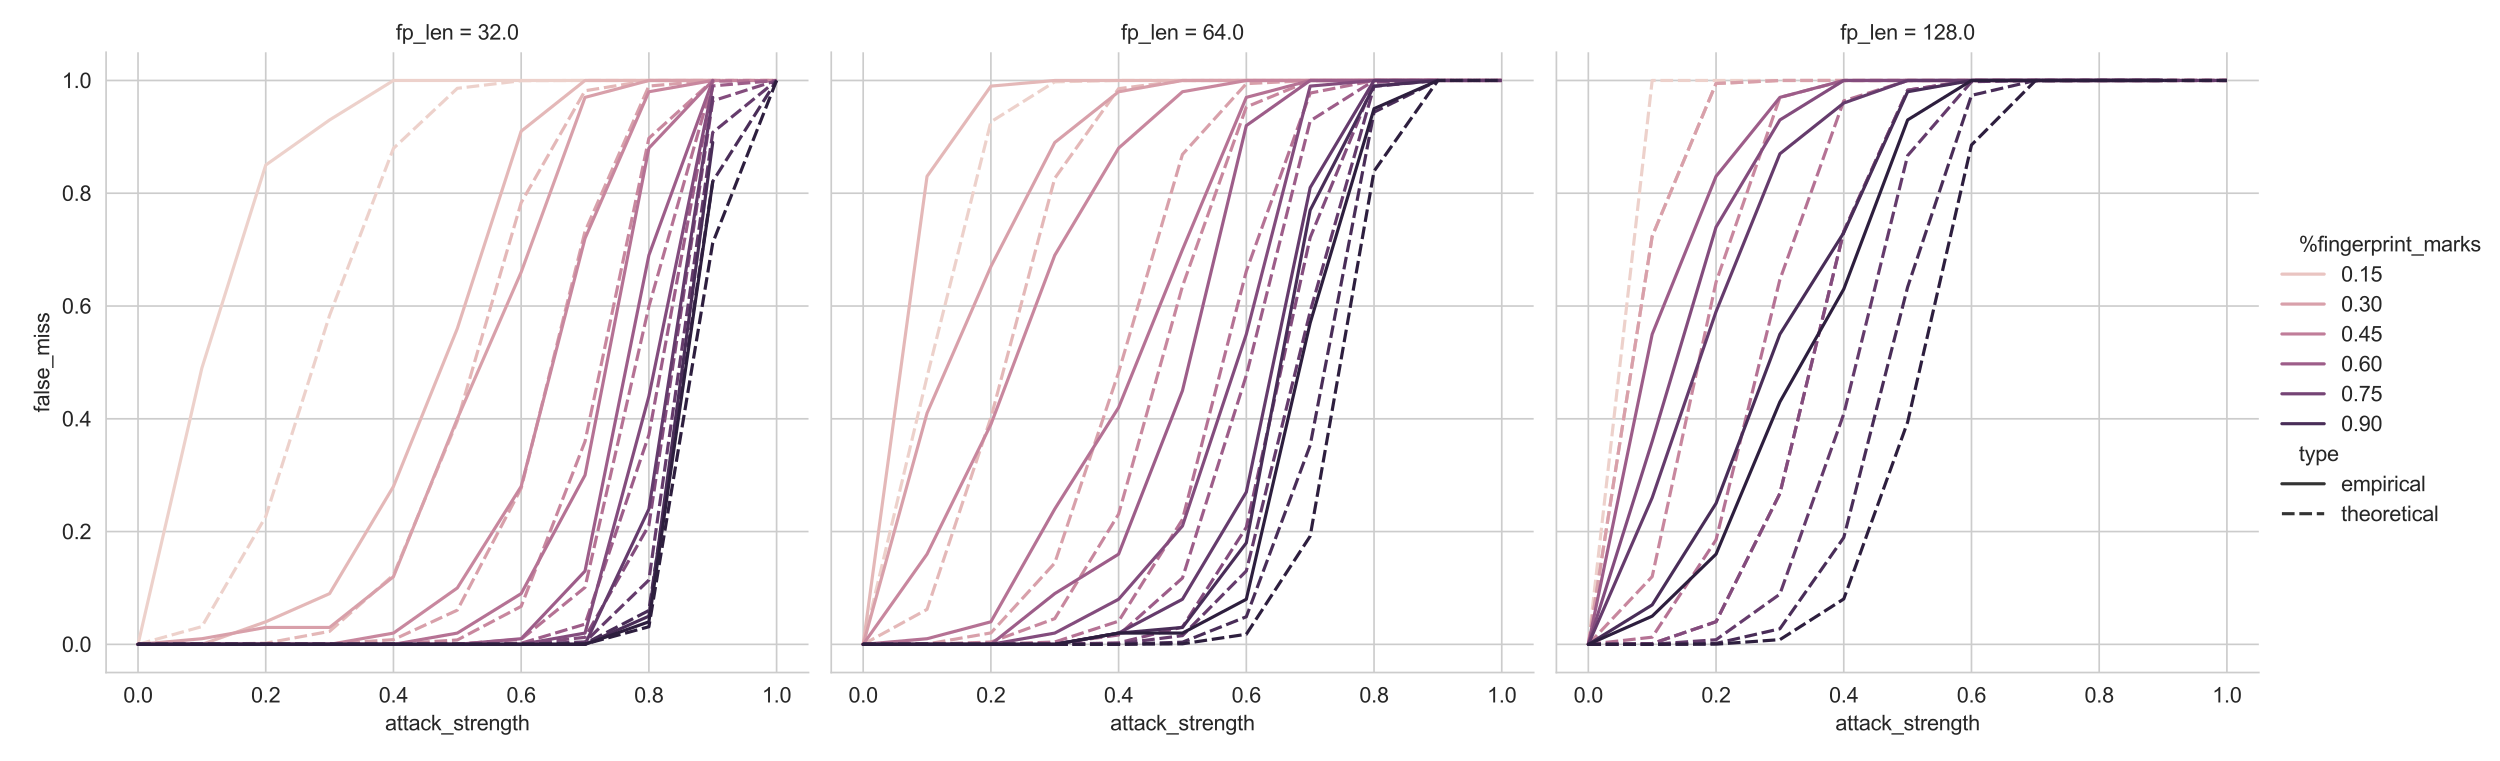<?xml version="1.0" encoding="utf-8" standalone="no"?>
<!DOCTYPE svg PUBLIC "-//W3C//DTD SVG 1.1//EN"
  "http://www.w3.org/Graphics/SVG/1.1/DTD/svg11.dtd">
<svg xmlns:xlink="http://www.w3.org/1999/xlink" width="1182.22pt" height="360pt" viewBox="0 0 1182.22 360" xmlns="http://www.w3.org/2000/svg" version="1.1">
 <defs>
  <style type="text/css">*{stroke-linejoin: round; stroke-linecap: butt}</style>
 </defs>
 <g id="figure_1">
  <g id="patch_1">
   <path d="M 0 360 
L 1182.22 360 
L 1182.22 0 
L 0 0 
z
" style="fill: #ffffff"/>
  </g>
  <g id="axes_1">
   <g id="patch_2">
    <path d="M 50.168 318.04 
L 382.342 318.04 
L 382.342 24.72 
L 50.168 24.72 
z
" style="fill: #ffffff"/>
   </g>
   <g id="matplotlib.axis_1">
    <g id="xtick_1">
     <g id="line2d_1">
      <path d="M 65.267 318.04 
L 65.267 24.72 
" clip-path="url(#p1adcb0d767)" style="fill: none; stroke: #cccccc; stroke-width: 0.8; stroke-linecap: round"/>
     </g>
     <g id="text_1">
      <!-- 0.0 -->
      <g style="fill: #262626" transform="translate(58.317 332.198) scale(0.1 -0.1)">
       <defs>
        <path id="ArialMT-30" d="M 266 2259 
Q 266 3072 433 3567 
Q 600 4063 929 4331 
Q 1259 4600 1759 4600 
Q 2128 4600 2406 4451 
Q 2684 4303 2865 4023 
Q 3047 3744 3150 3342 
Q 3253 2941 3253 2259 
Q 3253 1453 3087 958 
Q 2922 463 2592 192 
Q 2263 -78 1759 -78 
Q 1097 -78 719 397 
Q 266 969 266 2259 
z
M 844 2259 
Q 844 1131 1108 757 
Q 1372 384 1759 384 
Q 2147 384 2411 759 
Q 2675 1134 2675 2259 
Q 2675 3391 2411 3762 
Q 2147 4134 1753 4134 
Q 1366 4134 1134 3806 
Q 844 3388 844 2259 
z
" transform="scale(0.016)"/>
        <path id="ArialMT-2e" d="M 581 0 
L 581 641 
L 1222 641 
L 1222 0 
L 581 0 
z
" transform="scale(0.016)"/>
       </defs>
       <use xlink:href="#ArialMT-30"/>
       <use xlink:href="#ArialMT-2e" x="55.615"/>
       <use xlink:href="#ArialMT-30" x="83.398"/>
      </g>
     </g>
    </g>
    <g id="xtick_2">
     <g id="line2d_2">
      <path d="M 125.662 318.04 
L 125.662 24.72 
" clip-path="url(#p1adcb0d767)" style="fill: none; stroke: #cccccc; stroke-width: 0.8; stroke-linecap: round"/>
     </g>
     <g id="text_2">
      <!-- 0.2 -->
      <g style="fill: #262626" transform="translate(118.712 332.198) scale(0.1 -0.1)">
       <defs>
        <path id="ArialMT-32" d="M 3222 541 
L 3222 0 
L 194 0 
Q 188 203 259 391 
Q 375 700 629 1000 
Q 884 1300 1366 1694 
Q 2113 2306 2375 2664 
Q 2638 3022 2638 3341 
Q 2638 3675 2398 3904 
Q 2159 4134 1775 4134 
Q 1369 4134 1125 3890 
Q 881 3647 878 3216 
L 300 3275 
Q 359 3922 746 4261 
Q 1134 4600 1788 4600 
Q 2447 4600 2831 4234 
Q 3216 3869 3216 3328 
Q 3216 3053 3103 2787 
Q 2991 2522 2730 2228 
Q 2469 1934 1863 1422 
Q 1356 997 1212 845 
Q 1069 694 975 541 
L 3222 541 
z
" transform="scale(0.016)"/>
       </defs>
       <use xlink:href="#ArialMT-30"/>
       <use xlink:href="#ArialMT-2e" x="55.615"/>
       <use xlink:href="#ArialMT-32" x="83.398"/>
      </g>
     </g>
    </g>
    <g id="xtick_3">
     <g id="line2d_3">
      <path d="M 186.057 318.04 
L 186.057 24.72 
" clip-path="url(#p1adcb0d767)" style="fill: none; stroke: #cccccc; stroke-width: 0.8; stroke-linecap: round"/>
     </g>
     <g id="text_3">
      <!-- 0.4 -->
      <g style="fill: #262626" transform="translate(179.107 332.198) scale(0.1 -0.1)">
       <defs>
        <path id="ArialMT-34" d="M 2069 0 
L 2069 1097 
L 81 1097 
L 81 1613 
L 2172 4581 
L 2631 4581 
L 2631 1613 
L 3250 1613 
L 3250 1097 
L 2631 1097 
L 2631 0 
L 2069 0 
z
M 2069 1613 
L 2069 3678 
L 634 1613 
L 2069 1613 
z
" transform="scale(0.016)"/>
       </defs>
       <use xlink:href="#ArialMT-30"/>
       <use xlink:href="#ArialMT-2e" x="55.615"/>
       <use xlink:href="#ArialMT-34" x="83.398"/>
      </g>
     </g>
    </g>
    <g id="xtick_4">
     <g id="line2d_4">
      <path d="M 246.453 318.04 
L 246.453 24.72 
" clip-path="url(#p1adcb0d767)" style="fill: none; stroke: #cccccc; stroke-width: 0.8; stroke-linecap: round"/>
     </g>
     <g id="text_4">
      <!-- 0.6 -->
      <g style="fill: #262626" transform="translate(239.503 332.198) scale(0.1 -0.1)">
       <defs>
        <path id="ArialMT-36" d="M 3184 3459 
L 2625 3416 
Q 2550 3747 2413 3897 
Q 2184 4138 1850 4138 
Q 1581 4138 1378 3988 
Q 1113 3794 959 3422 
Q 806 3050 800 2363 
Q 1003 2672 1297 2822 
Q 1591 2972 1913 2972 
Q 2475 2972 2870 2558 
Q 3266 2144 3266 1488 
Q 3266 1056 3080 686 
Q 2894 316 2569 119 
Q 2244 -78 1831 -78 
Q 1128 -78 684 439 
Q 241 956 241 2144 
Q 241 3472 731 4075 
Q 1159 4600 1884 4600 
Q 2425 4600 2770 4297 
Q 3116 3994 3184 3459 
z
M 888 1484 
Q 888 1194 1011 928 
Q 1134 663 1356 523 
Q 1578 384 1822 384 
Q 2178 384 2434 671 
Q 2691 959 2691 1453 
Q 2691 1928 2437 2201 
Q 2184 2475 1800 2475 
Q 1419 2475 1153 2201 
Q 888 1928 888 1484 
z
" transform="scale(0.016)"/>
       </defs>
       <use xlink:href="#ArialMT-30"/>
       <use xlink:href="#ArialMT-2e" x="55.615"/>
       <use xlink:href="#ArialMT-36" x="83.398"/>
      </g>
     </g>
    </g>
    <g id="xtick_5">
     <g id="line2d_5">
      <path d="M 306.848 318.04 
L 306.848 24.72 
" clip-path="url(#p1adcb0d767)" style="fill: none; stroke: #cccccc; stroke-width: 0.8; stroke-linecap: round"/>
     </g>
     <g id="text_5">
      <!-- 0.8 -->
      <g style="fill: #262626" transform="translate(299.898 332.198) scale(0.1 -0.1)">
       <defs>
        <path id="ArialMT-38" d="M 1131 2484 
Q 781 2613 612 2850 
Q 444 3088 444 3419 
Q 444 3919 803 4259 
Q 1163 4600 1759 4600 
Q 2359 4600 2725 4251 
Q 3091 3903 3091 3403 
Q 3091 3084 2923 2848 
Q 2756 2613 2416 2484 
Q 2838 2347 3058 2040 
Q 3278 1734 3278 1309 
Q 3278 722 2862 322 
Q 2447 -78 1769 -78 
Q 1091 -78 675 323 
Q 259 725 259 1325 
Q 259 1772 486 2073 
Q 713 2375 1131 2484 
z
M 1019 3438 
Q 1019 3113 1228 2906 
Q 1438 2700 1772 2700 
Q 2097 2700 2305 2904 
Q 2513 3109 2513 3406 
Q 2513 3716 2298 3927 
Q 2084 4138 1766 4138 
Q 1444 4138 1231 3931 
Q 1019 3725 1019 3438 
z
M 838 1322 
Q 838 1081 952 856 
Q 1066 631 1291 507 
Q 1516 384 1775 384 
Q 2178 384 2440 643 
Q 2703 903 2703 1303 
Q 2703 1709 2433 1975 
Q 2163 2241 1756 2241 
Q 1359 2241 1098 1978 
Q 838 1716 838 1322 
z
" transform="scale(0.016)"/>
       </defs>
       <use xlink:href="#ArialMT-30"/>
       <use xlink:href="#ArialMT-2e" x="55.615"/>
       <use xlink:href="#ArialMT-38" x="83.398"/>
      </g>
     </g>
    </g>
    <g id="xtick_6">
     <g id="line2d_6">
      <path d="M 367.243 318.04 
L 367.243 24.72 
" clip-path="url(#p1adcb0d767)" style="fill: none; stroke: #cccccc; stroke-width: 0.8; stroke-linecap: round"/>
     </g>
     <g id="text_6">
      <!-- 1.0 -->
      <g style="fill: #262626" transform="translate(360.293 332.198) scale(0.1 -0.1)">
       <defs>
        <path id="ArialMT-31" d="M 2384 0 
L 1822 0 
L 1822 3584 
Q 1619 3391 1289 3197 
Q 959 3003 697 2906 
L 697 3450 
Q 1169 3672 1522 3987 
Q 1875 4303 2022 4600 
L 2384 4600 
L 2384 0 
z
" transform="scale(0.016)"/>
       </defs>
       <use xlink:href="#ArialMT-31"/>
       <use xlink:href="#ArialMT-2e" x="55.615"/>
       <use xlink:href="#ArialMT-30" x="83.398"/>
      </g>
     </g>
    </g>
    <g id="text_7">
     <!-- attack_strength -->
     <g style="fill: #262626" transform="translate(182.071 345.343) scale(0.1 -0.1)">
      <defs>
       <path id="ArialMT-61" d="M 2588 409 
Q 2275 144 1986 34 
Q 1697 -75 1366 -75 
Q 819 -75 525 192 
Q 231 459 231 875 
Q 231 1119 342 1320 
Q 453 1522 633 1644 
Q 813 1766 1038 1828 
Q 1203 1872 1538 1913 
Q 2219 1994 2541 2106 
Q 2544 2222 2544 2253 
Q 2544 2597 2384 2738 
Q 2169 2928 1744 2928 
Q 1347 2928 1158 2789 
Q 969 2650 878 2297 
L 328 2372 
Q 403 2725 575 2942 
Q 747 3159 1072 3276 
Q 1397 3394 1825 3394 
Q 2250 3394 2515 3294 
Q 2781 3194 2906 3042 
Q 3031 2891 3081 2659 
Q 3109 2516 3109 2141 
L 3109 1391 
Q 3109 606 3145 398 
Q 3181 191 3288 0 
L 2700 0 
Q 2613 175 2588 409 
z
M 2541 1666 
Q 2234 1541 1622 1453 
Q 1275 1403 1131 1340 
Q 988 1278 909 1158 
Q 831 1038 831 891 
Q 831 666 1001 516 
Q 1172 366 1500 366 
Q 1825 366 2078 508 
Q 2331 650 2450 897 
Q 2541 1088 2541 1459 
L 2541 1666 
z
" transform="scale(0.016)"/>
       <path id="ArialMT-74" d="M 1650 503 
L 1731 6 
Q 1494 -44 1306 -44 
Q 1000 -44 831 53 
Q 663 150 594 308 
Q 525 466 525 972 
L 525 2881 
L 113 2881 
L 113 3319 
L 525 3319 
L 525 4141 
L 1084 4478 
L 1084 3319 
L 1650 3319 
L 1650 2881 
L 1084 2881 
L 1084 941 
Q 1084 700 1114 631 
Q 1144 563 1211 522 
Q 1278 481 1403 481 
Q 1497 481 1650 503 
z
" transform="scale(0.016)"/>
       <path id="ArialMT-63" d="M 2588 1216 
L 3141 1144 
Q 3050 572 2676 248 
Q 2303 -75 1759 -75 
Q 1078 -75 664 370 
Q 250 816 250 1647 
Q 250 2184 428 2587 
Q 606 2991 970 3192 
Q 1334 3394 1763 3394 
Q 2303 3394 2647 3120 
Q 2991 2847 3088 2344 
L 2541 2259 
Q 2463 2594 2264 2762 
Q 2066 2931 1784 2931 
Q 1359 2931 1093 2626 
Q 828 2322 828 1663 
Q 828 994 1084 691 
Q 1341 388 1753 388 
Q 2084 388 2306 591 
Q 2528 794 2588 1216 
z
" transform="scale(0.016)"/>
       <path id="ArialMT-6b" d="M 425 0 
L 425 4581 
L 988 4581 
L 988 1969 
L 2319 3319 
L 3047 3319 
L 1778 2088 
L 3175 0 
L 2481 0 
L 1384 1697 
L 988 1316 
L 988 0 
L 425 0 
z
" transform="scale(0.016)"/>
       <path id="ArialMT-5f" d="M -97 -1272 
L -97 -866 
L 3631 -866 
L 3631 -1272 
L -97 -1272 
z
" transform="scale(0.016)"/>
       <path id="ArialMT-73" d="M 197 991 
L 753 1078 
Q 800 744 1014 566 
Q 1228 388 1613 388 
Q 2000 388 2187 545 
Q 2375 703 2375 916 
Q 2375 1106 2209 1216 
Q 2094 1291 1634 1406 
Q 1016 1563 777 1677 
Q 538 1791 414 1992 
Q 291 2194 291 2438 
Q 291 2659 392 2848 
Q 494 3038 669 3163 
Q 800 3259 1026 3326 
Q 1253 3394 1513 3394 
Q 1903 3394 2198 3281 
Q 2494 3169 2634 2976 
Q 2775 2784 2828 2463 
L 2278 2388 
Q 2241 2644 2061 2787 
Q 1881 2931 1553 2931 
Q 1166 2931 1000 2803 
Q 834 2675 834 2503 
Q 834 2394 903 2306 
Q 972 2216 1119 2156 
Q 1203 2125 1616 2013 
Q 2213 1853 2448 1751 
Q 2684 1650 2818 1456 
Q 2953 1263 2953 975 
Q 2953 694 2789 445 
Q 2625 197 2315 61 
Q 2006 -75 1616 -75 
Q 969 -75 630 194 
Q 291 463 197 991 
z
" transform="scale(0.016)"/>
       <path id="ArialMT-72" d="M 416 0 
L 416 3319 
L 922 3319 
L 922 2816 
Q 1116 3169 1280 3281 
Q 1444 3394 1641 3394 
Q 1925 3394 2219 3213 
L 2025 2691 
Q 1819 2813 1613 2813 
Q 1428 2813 1281 2702 
Q 1134 2591 1072 2394 
Q 978 2094 978 1738 
L 978 0 
L 416 0 
z
" transform="scale(0.016)"/>
       <path id="ArialMT-65" d="M 2694 1069 
L 3275 997 
Q 3138 488 2766 206 
Q 2394 -75 1816 -75 
Q 1088 -75 661 373 
Q 234 822 234 1631 
Q 234 2469 665 2931 
Q 1097 3394 1784 3394 
Q 2450 3394 2872 2941 
Q 3294 2488 3294 1666 
Q 3294 1616 3291 1516 
L 816 1516 
Q 847 969 1125 678 
Q 1403 388 1819 388 
Q 2128 388 2347 550 
Q 2566 713 2694 1069 
z
M 847 1978 
L 2700 1978 
Q 2663 2397 2488 2606 
Q 2219 2931 1791 2931 
Q 1403 2931 1139 2672 
Q 875 2413 847 1978 
z
" transform="scale(0.016)"/>
       <path id="ArialMT-6e" d="M 422 0 
L 422 3319 
L 928 3319 
L 928 2847 
Q 1294 3394 1984 3394 
Q 2284 3394 2536 3286 
Q 2788 3178 2913 3003 
Q 3038 2828 3088 2588 
Q 3119 2431 3119 2041 
L 3119 0 
L 2556 0 
L 2556 2019 
Q 2556 2363 2490 2533 
Q 2425 2703 2258 2804 
Q 2091 2906 1866 2906 
Q 1506 2906 1245 2678 
Q 984 2450 984 1813 
L 984 0 
L 422 0 
z
" transform="scale(0.016)"/>
       <path id="ArialMT-67" d="M 319 -275 
L 866 -356 
Q 900 -609 1056 -725 
Q 1266 -881 1628 -881 
Q 2019 -881 2231 -725 
Q 2444 -569 2519 -288 
Q 2563 -116 2559 434 
Q 2191 0 1641 0 
Q 956 0 581 494 
Q 206 988 206 1678 
Q 206 2153 378 2554 
Q 550 2956 876 3175 
Q 1203 3394 1644 3394 
Q 2231 3394 2613 2919 
L 2613 3319 
L 3131 3319 
L 3131 450 
Q 3131 -325 2973 -648 
Q 2816 -972 2473 -1159 
Q 2131 -1347 1631 -1347 
Q 1038 -1347 672 -1080 
Q 306 -813 319 -275 
z
M 784 1719 
Q 784 1066 1043 766 
Q 1303 466 1694 466 
Q 2081 466 2343 764 
Q 2606 1063 2606 1700 
Q 2606 2309 2336 2618 
Q 2066 2928 1684 2928 
Q 1309 2928 1046 2623 
Q 784 2319 784 1719 
z
" transform="scale(0.016)"/>
       <path id="ArialMT-68" d="M 422 0 
L 422 4581 
L 984 4581 
L 984 2938 
Q 1378 3394 1978 3394 
Q 2347 3394 2619 3248 
Q 2891 3103 3008 2847 
Q 3125 2591 3125 2103 
L 3125 0 
L 2563 0 
L 2563 2103 
Q 2563 2525 2380 2717 
Q 2197 2909 1863 2909 
Q 1613 2909 1392 2779 
Q 1172 2650 1078 2428 
Q 984 2206 984 1816 
L 984 0 
L 422 0 
z
" transform="scale(0.016)"/>
      </defs>
      <use xlink:href="#ArialMT-61"/>
      <use xlink:href="#ArialMT-74" x="55.615"/>
      <use xlink:href="#ArialMT-74" x="83.398"/>
      <use xlink:href="#ArialMT-61" x="111.182"/>
      <use xlink:href="#ArialMT-63" x="166.797"/>
      <use xlink:href="#ArialMT-6b" x="216.797"/>
      <use xlink:href="#ArialMT-5f" x="266.797"/>
      <use xlink:href="#ArialMT-73" x="322.412"/>
      <use xlink:href="#ArialMT-74" x="372.412"/>
      <use xlink:href="#ArialMT-72" x="400.195"/>
      <use xlink:href="#ArialMT-65" x="433.496"/>
      <use xlink:href="#ArialMT-6e" x="489.111"/>
      <use xlink:href="#ArialMT-67" x="544.727"/>
      <use xlink:href="#ArialMT-74" x="600.342"/>
      <use xlink:href="#ArialMT-68" x="628.125"/>
     </g>
    </g>
   </g>
   <g id="matplotlib.axis_2">
    <g id="ytick_1">
     <g id="line2d_7">
      <path d="M 50.168 304.707 
L 382.342 304.707 
" clip-path="url(#p1adcb0d767)" style="fill: none; stroke: #cccccc; stroke-width: 0.8; stroke-linecap: round"/>
     </g>
     <g id="text_8">
      <!-- 0.0 -->
      <g style="fill: #262626" transform="translate(29.268 308.286) scale(0.1 -0.1)">
       <use xlink:href="#ArialMT-30"/>
       <use xlink:href="#ArialMT-2e" x="55.615"/>
       <use xlink:href="#ArialMT-30" x="83.398"/>
      </g>
     </g>
    </g>
    <g id="ytick_2">
     <g id="line2d_8">
      <path d="M 50.168 251.376 
L 382.342 251.376 
" clip-path="url(#p1adcb0d767)" style="fill: none; stroke: #cccccc; stroke-width: 0.8; stroke-linecap: round"/>
     </g>
     <g id="text_9">
      <!-- 0.2 -->
      <g style="fill: #262626" transform="translate(29.268 254.955) scale(0.1 -0.1)">
       <use xlink:href="#ArialMT-30"/>
       <use xlink:href="#ArialMT-2e" x="55.615"/>
       <use xlink:href="#ArialMT-32" x="83.398"/>
      </g>
     </g>
    </g>
    <g id="ytick_3">
     <g id="line2d_9">
      <path d="M 50.168 198.045 
L 382.342 198.045 
" clip-path="url(#p1adcb0d767)" style="fill: none; stroke: #cccccc; stroke-width: 0.8; stroke-linecap: round"/>
     </g>
     <g id="text_10">
      <!-- 0.4 -->
      <g style="fill: #262626" transform="translate(29.268 201.624) scale(0.1 -0.1)">
       <use xlink:href="#ArialMT-30"/>
       <use xlink:href="#ArialMT-2e" x="55.615"/>
       <use xlink:href="#ArialMT-34" x="83.398"/>
      </g>
     </g>
    </g>
    <g id="ytick_4">
     <g id="line2d_10">
      <path d="M 50.168 144.715 
L 382.342 144.715 
" clip-path="url(#p1adcb0d767)" style="fill: none; stroke: #cccccc; stroke-width: 0.8; stroke-linecap: round"/>
     </g>
     <g id="text_11">
      <!-- 0.6 -->
      <g style="fill: #262626" transform="translate(29.268 148.293) scale(0.1 -0.1)">
       <use xlink:href="#ArialMT-30"/>
       <use xlink:href="#ArialMT-2e" x="55.615"/>
       <use xlink:href="#ArialMT-36" x="83.398"/>
      </g>
     </g>
    </g>
    <g id="ytick_5">
     <g id="line2d_11">
      <path d="M 50.168 91.384 
L 382.342 91.384 
" clip-path="url(#p1adcb0d767)" style="fill: none; stroke: #cccccc; stroke-width: 0.8; stroke-linecap: round"/>
     </g>
     <g id="text_12">
      <!-- 0.8 -->
      <g style="fill: #262626" transform="translate(29.268 94.963) scale(0.1 -0.1)">
       <use xlink:href="#ArialMT-30"/>
       <use xlink:href="#ArialMT-2e" x="55.615"/>
       <use xlink:href="#ArialMT-38" x="83.398"/>
      </g>
     </g>
    </g>
    <g id="ytick_6">
     <g id="line2d_12">
      <path d="M 50.168 38.053 
L 382.342 38.053 
" clip-path="url(#p1adcb0d767)" style="fill: none; stroke: #cccccc; stroke-width: 0.8; stroke-linecap: round"/>
     </g>
     <g id="text_13">
      <!-- 1.0 -->
      <g style="fill: #262626" transform="translate(29.268 41.632) scale(0.1 -0.1)">
       <use xlink:href="#ArialMT-31"/>
       <use xlink:href="#ArialMT-2e" x="55.615"/>
       <use xlink:href="#ArialMT-30" x="83.398"/>
      </g>
     </g>
    </g>
    <g id="text_14">
     <!-- false_miss -->
     <g style="fill: #262626" transform="translate(23.28 194.997) rotate(-90) scale(0.1 -0.1)">
      <defs>
       <path id="ArialMT-66" d="M 556 0 
L 556 2881 
L 59 2881 
L 59 3319 
L 556 3319 
L 556 3672 
Q 556 4006 616 4169 
Q 697 4388 901 4523 
Q 1106 4659 1475 4659 
Q 1713 4659 2000 4603 
L 1916 4113 
Q 1741 4144 1584 4144 
Q 1328 4144 1222 4034 
Q 1116 3925 1116 3625 
L 1116 3319 
L 1763 3319 
L 1763 2881 
L 1116 2881 
L 1116 0 
L 556 0 
z
" transform="scale(0.016)"/>
       <path id="ArialMT-6c" d="M 409 0 
L 409 4581 
L 972 4581 
L 972 0 
L 409 0 
z
" transform="scale(0.016)"/>
       <path id="ArialMT-6d" d="M 422 0 
L 422 3319 
L 925 3319 
L 925 2853 
Q 1081 3097 1340 3245 
Q 1600 3394 1931 3394 
Q 2300 3394 2536 3241 
Q 2772 3088 2869 2813 
Q 3263 3394 3894 3394 
Q 4388 3394 4653 3120 
Q 4919 2847 4919 2278 
L 4919 0 
L 4359 0 
L 4359 2091 
Q 4359 2428 4304 2576 
Q 4250 2725 4106 2815 
Q 3963 2906 3769 2906 
Q 3419 2906 3187 2673 
Q 2956 2441 2956 1928 
L 2956 0 
L 2394 0 
L 2394 2156 
Q 2394 2531 2256 2718 
Q 2119 2906 1806 2906 
Q 1569 2906 1367 2781 
Q 1166 2656 1075 2415 
Q 984 2175 984 1722 
L 984 0 
L 422 0 
z
" transform="scale(0.016)"/>
       <path id="ArialMT-69" d="M 425 3934 
L 425 4581 
L 988 4581 
L 988 3934 
L 425 3934 
z
M 425 0 
L 425 3319 
L 988 3319 
L 988 0 
L 425 0 
z
" transform="scale(0.016)"/>
      </defs>
      <use xlink:href="#ArialMT-66"/>
      <use xlink:href="#ArialMT-61" x="27.783"/>
      <use xlink:href="#ArialMT-6c" x="83.398"/>
      <use xlink:href="#ArialMT-73" x="105.615"/>
      <use xlink:href="#ArialMT-65" x="155.615"/>
      <use xlink:href="#ArialMT-5f" x="211.23"/>
      <use xlink:href="#ArialMT-6d" x="266.846"/>
      <use xlink:href="#ArialMT-69" x="350.146"/>
      <use xlink:href="#ArialMT-73" x="372.363"/>
      <use xlink:href="#ArialMT-73" x="422.363"/>
     </g>
    </g>
   </g>
   <g id="PolyCollection_1"/>
   <g id="PolyCollection_2"/>
   <g id="PolyCollection_3"/>
   <g id="PolyCollection_4"/>
   <g id="PolyCollection_5"/>
   <g id="PolyCollection_6"/>
   <g id="PolyCollection_7"/>
   <g id="PolyCollection_8"/>
   <g id="PolyCollection_9"/>
   <g id="PolyCollection_10"/>
   <g id="PolyCollection_11"/>
   <g id="PolyCollection_12"/>
   <g id="PolyCollection_13"/>
   <g id="PolyCollection_14"/>
   <g id="PolyCollection_15"/>
   <g id="PolyCollection_16"/>
   <g id="PolyCollection_17"/>
   <g id="PolyCollection_18"/>
   <g id="PolyCollection_19"/>
   <g id="PolyCollection_20"/>
   <g id="line2d_13">
    <path d="M 65.267 304.707 
L 95.464 174.047 
L 125.662 78.051 
L 155.86 56.719 
L 186.057 38.053 
L 216.255 38.053 
L 246.453 38.053 
L 276.65 38.053 
L 306.848 38.053 
L 337.046 38.053 
" clip-path="url(#p1adcb0d767)" style="fill: none; stroke: #edd1cb; stroke-width: 1.5; stroke-linecap: round"/>
   </g>
   <g id="line2d_14">
    <path d="M 65.267 304.707 
L 95.464 296.305 
L 125.662 244.269 
L 155.86 149.113 
L 186.057 70.173 
L 216.255 41.77 
L 246.453 38.163 
L 276.65 38.053 
L 306.848 38.053 
L 337.046 38.053 
L 367.243 38.053 
" clip-path="url(#p1adcb0d767)" style="fill: none; stroke-dasharray: 6,2.25; stroke-dashoffset: 0; stroke: #edd1cb; stroke-width: 1.5"/>
   </g>
   <g id="line2d_15">
    <path d="M 65.267 304.707 
L 95.464 304.707 
L 125.662 294.041 
L 155.86 280.708 
L 186.057 230.044 
L 216.255 155.381 
L 246.453 62.052 
L 276.65 38.053 
L 306.848 38.053 
L 337.046 38.053 
" clip-path="url(#p1adcb0d767)" style="fill: none; stroke: #e4b8b8; stroke-width: 1.5; stroke-linecap: round"/>
   </g>
   <g id="line2d_16">
    <path d="M 65.267 304.707 
L 95.464 304.699 
L 125.662 304.162 
L 155.86 298.557 
L 186.057 271.887 
L 216.255 199.15 
L 246.453 95.854 
L 276.65 42.911 
L 306.848 38.069 
L 337.046 38.053 
L 367.243 38.053 
" clip-path="url(#p1adcb0d767)" style="fill: none; stroke-dasharray: 6,2.25; stroke-dashoffset: 0; stroke: #e4b8b8; stroke-width: 1.5"/>
   </g>
   <g id="line2d_17">
    <path d="M 65.267 304.707 
L 95.464 302.041 
L 125.662 296.708 
L 155.86 296.708 
L 186.057 272.709 
L 216.255 198.045 
L 246.453 128.715 
L 276.65 46.052 
L 306.848 38.053 
L 337.046 38.053 
" clip-path="url(#p1adcb0d767)" style="fill: none; stroke: #d8a0aa; stroke-width: 1.5; stroke-linecap: round"/>
   </g>
   <g id="line2d_18">
    <path d="M 65.267 304.707 
L 95.464 304.707 
L 125.662 304.703 
L 155.86 304.539 
L 186.057 302.479 
L 216.255 288.536 
L 246.453 230.887 
L 276.65 109.422 
L 306.848 40.701 
L 337.046 38.053 
L 367.243 38.053 
" clip-path="url(#p1adcb0d767)" style="fill: none; stroke-dasharray: 6,2.25; stroke-dashoffset: 0; stroke: #d8a0aa; stroke-width: 1.5"/>
   </g>
   <g id="line2d_19">
    <path d="M 65.267 304.707 
L 155.86 304.707 
L 186.057 299.374 
L 216.255 278.042 
L 246.453 230.044 
L 276.65 112.716 
L 306.848 43.386 
L 337.046 38.053 
" clip-path="url(#p1adcb0d767)" style="fill: none; stroke: #c8879e; stroke-width: 1.5; stroke-linecap: round"/>
   </g>
   <g id="line2d_20">
    <path d="M 65.267 304.707 
L 95.464 304.707 
L 125.662 304.707 
L 155.86 304.703 
L 186.057 304.564 
L 216.255 302.632 
L 246.453 286.746 
L 276.65 208.758 
L 306.848 65.376 
L 337.046 38.059 
L 367.243 38.053 
" clip-path="url(#p1adcb0d767)" style="fill: none; stroke-dasharray: 6,2.25; stroke-dashoffset: 0; stroke: #c8879e; stroke-width: 1.5"/>
   </g>
   <g id="line2d_21">
    <path d="M 65.267 304.707 
L 186.057 304.707 
L 216.255 299.374 
L 246.453 280.708 
L 276.65 224.711 
L 306.848 70.051 
L 337.046 38.053 
" clip-path="url(#p1adcb0d767)" style="fill: none; stroke: #b57294; stroke-width: 1.5; stroke-linecap: round"/>
   </g>
   <g id="line2d_22">
    <path d="M 65.267 304.707 
L 95.464 304.707 
L 125.662 304.707 
L 155.86 304.707 
L 186.057 304.704 
L 216.255 304.577 
L 246.453 302.311 
L 276.65 277.763 
L 306.848 144.998 
L 337.046 38.431 
L 367.243 38.053 
" clip-path="url(#p1adcb0d767)" style="fill: none; stroke-dasharray: 6,2.25; stroke-dashoffset: 0; stroke: #b57294; stroke-width: 1.5"/>
   </g>
   <g id="line2d_23">
    <path d="M 65.267 304.707 
L 216.255 304.707 
L 246.453 302.041 
L 276.65 270.042 
L 306.848 120.716 
L 337.046 38.053 
" clip-path="url(#p1adcb0d767)" style="fill: none; stroke: #9d5d89; stroke-width: 1.5; stroke-linecap: round"/>
   </g>
   <g id="line2d_24">
    <path d="M 65.267 304.707 
L 95.464 304.707 
L 125.662 304.707 
L 155.86 304.707 
L 186.057 304.707 
L 216.255 304.691 
L 246.453 304.188 
L 276.65 295.151 
L 306.848 205.628 
L 337.046 40.618 
L 367.243 38.053 
" clip-path="url(#p1adcb0d767)" style="fill: none; stroke-dasharray: 6,2.25; stroke-dashoffset: 0; stroke: #9d5d89; stroke-width: 1.5"/>
   </g>
   <g id="line2d_25">
    <path d="M 65.267 304.707 
L 246.453 304.707 
L 276.65 299.374 
L 306.848 187.379 
L 337.046 40.719 
" clip-path="url(#p1adcb0d767)" style="fill: none; stroke: #834c7d; stroke-width: 1.5; stroke-linecap: round"/>
   </g>
   <g id="line2d_26">
    <path d="M 65.267 304.707 
L 95.464 304.707 
L 125.662 304.707 
L 155.86 304.707 
L 186.057 304.707 
L 216.255 304.705 
L 246.453 304.595 
L 276.65 301.391 
L 306.848 248.442 
L 337.046 47.718 
L 367.243 38.053 
" clip-path="url(#p1adcb0d767)" style="fill: none; stroke-dasharray: 6,2.25; stroke-dashoffset: 0; stroke: #834c7d; stroke-width: 1.5"/>
   </g>
   <g id="line2d_27">
    <path d="M 65.267 304.707 
L 276.65 304.707 
L 306.848 240.71 
L 337.046 46.052 
" clip-path="url(#p1adcb0d767)" style="fill: none; stroke: #653b6c; stroke-width: 1.5; stroke-linecap: round"/>
   </g>
   <g id="line2d_28">
    <path d="M 65.267 304.707 
L 95.464 304.707 
L 125.662 304.707 
L 155.86 304.707 
L 186.057 304.707 
L 216.255 304.707 
L 246.453 304.683 
L 276.65 303.565 
L 306.848 274.289 
L 337.046 62.636 
L 367.243 38.053 
" clip-path="url(#p1adcb0d767)" style="fill: none; stroke-dasharray: 6,2.25; stroke-dashoffset: 0; stroke: #653b6c; stroke-width: 1.5"/>
   </g>
   <g id="line2d_29">
    <path d="M 65.267 304.707 
L 276.65 304.707 
L 306.848 291.375 
L 337.046 67.385 
" clip-path="url(#p1adcb0d767)" style="fill: none; stroke: #492d58; stroke-width: 1.5; stroke-linecap: round"/>
   </g>
   <g id="line2d_30">
    <path d="M 65.267 304.707 
L 95.464 304.707 
L 125.662 304.707 
L 155.86 304.707 
L 186.057 304.707 
L 216.255 304.707 
L 246.453 304.702 
L 276.65 304.315 
L 306.848 288.688 
L 337.046 85.795 
L 367.243 38.053 
" clip-path="url(#p1adcb0d767)" style="fill: none; stroke-dasharray: 6,2.25; stroke-dashoffset: 0; stroke: #492d58; stroke-width: 1.5"/>
   </g>
   <g id="line2d_31">
    <path d="M 65.267 304.707 
L 276.65 304.707 
L 306.848 294.041 
L 337.046 86.051 
" clip-path="url(#p1adcb0d767)" style="fill: none; stroke: #2d1e3e; stroke-width: 1.5; stroke-linecap: round"/>
   </g>
   <g id="line2d_32">
    <path d="M 65.267 304.707 
L 95.464 304.707 
L 125.662 304.707 
L 155.86 304.707 
L 186.057 304.707 
L 216.255 304.707 
L 246.453 304.706 
L 276.65 304.573 
L 306.848 296.385 
L 337.046 114.852 
L 367.243 38.053 
" clip-path="url(#p1adcb0d767)" style="fill: none; stroke-dasharray: 6,2.25; stroke-dashoffset: 0; stroke: #2d1e3e; stroke-width: 1.5"/>
   </g>
   <g id="line2d_33"/>
   <g id="line2d_34"/>
   <g id="line2d_35"/>
   <g id="line2d_36"/>
   <g id="line2d_37"/>
   <g id="line2d_38"/>
   <g id="line2d_39"/>
   <g id="line2d_40"/>
   <g id="patch_3">
    <path d="M 50.168 318.04 
L 50.168 24.72 
" style="fill: none; stroke: #cccccc; stroke-width: 0.8; stroke-linejoin: miter; stroke-linecap: square"/>
   </g>
   <g id="patch_4">
    <path d="M 50.168 318.04 
L 382.342 318.04 
" style="fill: none; stroke: #cccccc; stroke-width: 0.8; stroke-linejoin: miter; stroke-linecap: square"/>
   </g>
   <g id="text_15">
    <!-- fp_len = 32.0 -->
    <g style="fill: #262626" transform="translate(187.204 18.72) scale(0.1 -0.1)">
     <defs>
      <path id="ArialMT-70" d="M 422 -1272 
L 422 3319 
L 934 3319 
L 934 2888 
Q 1116 3141 1344 3267 
Q 1572 3394 1897 3394 
Q 2322 3394 2647 3175 
Q 2972 2956 3137 2557 
Q 3303 2159 3303 1684 
Q 3303 1175 3120 767 
Q 2938 359 2589 142 
Q 2241 -75 1856 -75 
Q 1575 -75 1351 44 
Q 1128 163 984 344 
L 984 -1272 
L 422 -1272 
z
M 931 1641 
Q 931 1000 1190 694 
Q 1450 388 1819 388 
Q 2194 388 2461 705 
Q 2728 1022 2728 1688 
Q 2728 2322 2467 2637 
Q 2206 2953 1844 2953 
Q 1484 2953 1207 2617 
Q 931 2281 931 1641 
z
" transform="scale(0.016)"/>
      <path id="ArialMT-20" transform="scale(0.016)"/>
      <path id="ArialMT-3d" d="M 3381 2694 
L 356 2694 
L 356 3219 
L 3381 3219 
L 3381 2694 
z
M 3381 1303 
L 356 1303 
L 356 1828 
L 3381 1828 
L 3381 1303 
z
" transform="scale(0.016)"/>
      <path id="ArialMT-33" d="M 269 1209 
L 831 1284 
Q 928 806 1161 595 
Q 1394 384 1728 384 
Q 2125 384 2398 659 
Q 2672 934 2672 1341 
Q 2672 1728 2419 1979 
Q 2166 2231 1775 2231 
Q 1616 2231 1378 2169 
L 1441 2663 
Q 1497 2656 1531 2656 
Q 1891 2656 2178 2843 
Q 2466 3031 2466 3422 
Q 2466 3731 2256 3934 
Q 2047 4138 1716 4138 
Q 1388 4138 1169 3931 
Q 950 3725 888 3313 
L 325 3413 
Q 428 3978 793 4289 
Q 1159 4600 1703 4600 
Q 2078 4600 2393 4439 
Q 2709 4278 2876 4000 
Q 3044 3722 3044 3409 
Q 3044 3113 2884 2869 
Q 2725 2625 2413 2481 
Q 2819 2388 3044 2092 
Q 3269 1797 3269 1353 
Q 3269 753 2831 336 
Q 2394 -81 1725 -81 
Q 1122 -81 723 278 
Q 325 638 269 1209 
z
" transform="scale(0.016)"/>
     </defs>
     <use xlink:href="#ArialMT-66"/>
     <use xlink:href="#ArialMT-70" x="27.783"/>
     <use xlink:href="#ArialMT-5f" x="83.398"/>
     <use xlink:href="#ArialMT-6c" x="139.014"/>
     <use xlink:href="#ArialMT-65" x="161.23"/>
     <use xlink:href="#ArialMT-6e" x="216.846"/>
     <use xlink:href="#ArialMT-20" x="272.461"/>
     <use xlink:href="#ArialMT-3d" x="300.244"/>
     <use xlink:href="#ArialMT-20" x="358.643"/>
     <use xlink:href="#ArialMT-33" x="386.426"/>
     <use xlink:href="#ArialMT-32" x="442.041"/>
     <use xlink:href="#ArialMT-2e" x="497.656"/>
     <use xlink:href="#ArialMT-30" x="525.439"/>
    </g>
   </g>
  </g>
  <g id="axes_2">
   <g id="patch_5">
    <path d="M 393.086 318.04 
L 725.26 318.04 
L 725.26 24.72 
L 393.086 24.72 
z
" style="fill: #ffffff"/>
   </g>
   <g id="matplotlib.axis_3">
    <g id="xtick_7">
     <g id="line2d_41">
      <path d="M 408.184 318.04 
L 408.184 24.72 
" clip-path="url(#pc1c6ac2714)" style="fill: none; stroke: #cccccc; stroke-width: 0.8; stroke-linecap: round"/>
     </g>
     <g id="text_16">
      <!-- 0.0 -->
      <g style="fill: #262626" transform="translate(401.234 332.198) scale(0.1 -0.1)">
       <use xlink:href="#ArialMT-30"/>
       <use xlink:href="#ArialMT-2e" x="55.615"/>
       <use xlink:href="#ArialMT-30" x="83.398"/>
      </g>
     </g>
    </g>
    <g id="xtick_8">
     <g id="line2d_42">
      <path d="M 468.58 318.04 
L 468.58 24.72 
" clip-path="url(#pc1c6ac2714)" style="fill: none; stroke: #cccccc; stroke-width: 0.8; stroke-linecap: round"/>
     </g>
     <g id="text_17">
      <!-- 0.2 -->
      <g style="fill: #262626" transform="translate(461.63 332.198) scale(0.1 -0.1)">
       <use xlink:href="#ArialMT-30"/>
       <use xlink:href="#ArialMT-2e" x="55.615"/>
       <use xlink:href="#ArialMT-32" x="83.398"/>
      </g>
     </g>
    </g>
    <g id="xtick_9">
     <g id="line2d_43">
      <path d="M 528.975 318.04 
L 528.975 24.72 
" clip-path="url(#pc1c6ac2714)" style="fill: none; stroke: #cccccc; stroke-width: 0.8; stroke-linecap: round"/>
     </g>
     <g id="text_18">
      <!-- 0.4 -->
      <g style="fill: #262626" transform="translate(522.025 332.198) scale(0.1 -0.1)">
       <use xlink:href="#ArialMT-30"/>
       <use xlink:href="#ArialMT-2e" x="55.615"/>
       <use xlink:href="#ArialMT-34" x="83.398"/>
      </g>
     </g>
    </g>
    <g id="xtick_10">
     <g id="line2d_44">
      <path d="M 589.37 318.04 
L 589.37 24.72 
" clip-path="url(#pc1c6ac2714)" style="fill: none; stroke: #cccccc; stroke-width: 0.8; stroke-linecap: round"/>
     </g>
     <g id="text_19">
      <!-- 0.6 -->
      <g style="fill: #262626" transform="translate(582.42 332.198) scale(0.1 -0.1)">
       <use xlink:href="#ArialMT-30"/>
       <use xlink:href="#ArialMT-2e" x="55.615"/>
       <use xlink:href="#ArialMT-36" x="83.398"/>
      </g>
     </g>
    </g>
    <g id="xtick_11">
     <g id="line2d_45">
      <path d="M 649.766 318.04 
L 649.766 24.72 
" clip-path="url(#pc1c6ac2714)" style="fill: none; stroke: #cccccc; stroke-width: 0.8; stroke-linecap: round"/>
     </g>
     <g id="text_20">
      <!-- 0.8 -->
      <g style="fill: #262626" transform="translate(642.816 332.198) scale(0.1 -0.1)">
       <use xlink:href="#ArialMT-30"/>
       <use xlink:href="#ArialMT-2e" x="55.615"/>
       <use xlink:href="#ArialMT-38" x="83.398"/>
      </g>
     </g>
    </g>
    <g id="xtick_12">
     <g id="line2d_46">
      <path d="M 710.161 318.04 
L 710.161 24.72 
" clip-path="url(#pc1c6ac2714)" style="fill: none; stroke: #cccccc; stroke-width: 0.8; stroke-linecap: round"/>
     </g>
     <g id="text_21">
      <!-- 1.0 -->
      <g style="fill: #262626" transform="translate(703.211 332.198) scale(0.1 -0.1)">
       <use xlink:href="#ArialMT-31"/>
       <use xlink:href="#ArialMT-2e" x="55.615"/>
       <use xlink:href="#ArialMT-30" x="83.398"/>
      </g>
     </g>
    </g>
    <g id="text_22">
     <!-- attack_strength -->
     <g style="fill: #262626" transform="translate(524.988 345.343) scale(0.1 -0.1)">
      <use xlink:href="#ArialMT-61"/>
      <use xlink:href="#ArialMT-74" x="55.615"/>
      <use xlink:href="#ArialMT-74" x="83.398"/>
      <use xlink:href="#ArialMT-61" x="111.182"/>
      <use xlink:href="#ArialMT-63" x="166.797"/>
      <use xlink:href="#ArialMT-6b" x="216.797"/>
      <use xlink:href="#ArialMT-5f" x="266.797"/>
      <use xlink:href="#ArialMT-73" x="322.412"/>
      <use xlink:href="#ArialMT-74" x="372.412"/>
      <use xlink:href="#ArialMT-72" x="400.195"/>
      <use xlink:href="#ArialMT-65" x="433.496"/>
      <use xlink:href="#ArialMT-6e" x="489.111"/>
      <use xlink:href="#ArialMT-67" x="544.727"/>
      <use xlink:href="#ArialMT-74" x="600.342"/>
      <use xlink:href="#ArialMT-68" x="628.125"/>
     </g>
    </g>
   </g>
   <g id="matplotlib.axis_4">
    <g id="ytick_7">
     <g id="line2d_47">
      <path d="M 393.086 304.707 
L 725.26 304.707 
" clip-path="url(#pc1c6ac2714)" style="fill: none; stroke: #cccccc; stroke-width: 0.8; stroke-linecap: round"/>
     </g>
    </g>
    <g id="ytick_8">
     <g id="line2d_48">
      <path d="M 393.086 251.376 
L 725.26 251.376 
" clip-path="url(#pc1c6ac2714)" style="fill: none; stroke: #cccccc; stroke-width: 0.8; stroke-linecap: round"/>
     </g>
    </g>
    <g id="ytick_9">
     <g id="line2d_49">
      <path d="M 393.086 198.045 
L 725.26 198.045 
" clip-path="url(#pc1c6ac2714)" style="fill: none; stroke: #cccccc; stroke-width: 0.8; stroke-linecap: round"/>
     </g>
    </g>
    <g id="ytick_10">
     <g id="line2d_50">
      <path d="M 393.086 144.715 
L 725.26 144.715 
" clip-path="url(#pc1c6ac2714)" style="fill: none; stroke: #cccccc; stroke-width: 0.8; stroke-linecap: round"/>
     </g>
    </g>
    <g id="ytick_11">
     <g id="line2d_51">
      <path d="M 393.086 91.384 
L 725.26 91.384 
" clip-path="url(#pc1c6ac2714)" style="fill: none; stroke: #cccccc; stroke-width: 0.8; stroke-linecap: round"/>
     </g>
    </g>
    <g id="ytick_12">
     <g id="line2d_52">
      <path d="M 393.086 38.053 
L 725.26 38.053 
" clip-path="url(#pc1c6ac2714)" style="fill: none; stroke: #cccccc; stroke-width: 0.8; stroke-linecap: round"/>
     </g>
    </g>
   </g>
   <g id="PolyCollection_21"/>
   <g id="PolyCollection_22"/>
   <g id="PolyCollection_23"/>
   <g id="PolyCollection_24"/>
   <g id="PolyCollection_25"/>
   <g id="PolyCollection_26"/>
   <g id="PolyCollection_27"/>
   <g id="PolyCollection_28"/>
   <g id="PolyCollection_29"/>
   <g id="PolyCollection_30"/>
   <g id="PolyCollection_31"/>
   <g id="PolyCollection_32"/>
   <g id="PolyCollection_33"/>
   <g id="PolyCollection_34"/>
   <g id="PolyCollection_35"/>
   <g id="PolyCollection_36"/>
   <g id="PolyCollection_37"/>
   <g id="PolyCollection_38"/>
   <g id="PolyCollection_39"/>
   <g id="line2d_53">
    <path d="M 408.184 304.707 
L 438.382 178.205 
L 468.58 57.61 
L 498.777 38.69 
L 528.975 38.057 
L 559.173 38.053 
L 589.37 38.053 
L 619.568 38.053 
L 649.766 38.053 
L 679.963 38.053 
L 710.161 38.053 
" clip-path="url(#pc1c6ac2714)" style="fill: none; stroke-dasharray: 6,2.25; stroke-dashoffset: 0; stroke: #edd1cb; stroke-width: 1.5"/>
   </g>
   <g id="line2d_54">
    <path d="M 408.184 304.707 
L 438.382 83.384 
L 468.58 40.719 
L 498.777 38.053 
L 528.975 38.053 
L 559.173 38.053 
L 589.37 38.053 
L 619.568 38.053 
L 649.766 38.053 
L 679.963 38.053 
" clip-path="url(#pc1c6ac2714)" style="fill: none; stroke: #e4b8b8; stroke-width: 1.5; stroke-linecap: round"/>
   </g>
   <g id="line2d_55">
    <path d="M 408.184 304.707 
L 438.382 288.168 
L 468.58 197.529 
L 498.777 84.309 
L 528.975 41.922 
L 559.173 38.105 
L 589.37 38.053 
L 619.568 38.053 
L 649.766 38.053 
L 679.963 38.053 
L 710.161 38.053 
" clip-path="url(#pc1c6ac2714)" style="fill: none; stroke-dasharray: 6,2.25; stroke-dashoffset: 0; stroke: #e4b8b8; stroke-width: 1.5"/>
   </g>
   <g id="line2d_56">
    <path d="M 408.184 304.707 
L 438.382 195.379 
L 468.58 126.049 
L 498.777 67.385 
L 528.975 43.386 
L 559.173 38.053 
L 589.37 38.053 
L 619.568 38.053 
L 649.766 38.053 
L 679.963 38.053 
" clip-path="url(#pc1c6ac2714)" style="fill: none; stroke: #d8a0aa; stroke-width: 1.5; stroke-linecap: round"/>
   </g>
   <g id="line2d_57">
    <path d="M 408.184 304.707 
L 438.382 304.537 
L 468.58 299.301 
L 498.777 266.258 
L 528.975 176.047 
L 559.173 73.007 
L 589.37 39.552 
L 619.568 38.055 
L 649.766 38.053 
L 679.963 38.053 
L 710.161 38.053 
" clip-path="url(#pc1c6ac2714)" style="fill: none; stroke-dasharray: 6,2.25; stroke-dashoffset: 0; stroke: #d8a0aa; stroke-width: 1.5"/>
   </g>
   <g id="line2d_58">
    <path d="M 408.184 304.707 
L 438.382 262.043 
L 468.58 200.712 
L 498.777 120.716 
L 528.975 70.051 
L 559.173 43.386 
L 589.37 38.053 
L 619.568 38.053 
L 649.766 38.053 
L 679.963 38.053 
" clip-path="url(#pc1c6ac2714)" style="fill: none; stroke: #c8879e; stroke-width: 1.5; stroke-linecap: round"/>
   </g>
   <g id="line2d_59">
    <path d="M 408.184 304.707 
L 438.382 304.69 
L 468.58 303.617 
L 498.777 292.548 
L 528.975 243.106 
L 559.173 135.378 
L 589.37 50.582 
L 619.568 38.141 
L 649.766 38.053 
L 679.963 38.053 
L 710.161 38.053 
" clip-path="url(#pc1c6ac2714)" style="fill: none; stroke-dasharray: 6,2.25; stroke-dashoffset: 0; stroke: #c8879e; stroke-width: 1.5"/>
   </g>
   <g id="line2d_60">
    <path d="M 408.184 304.707 
L 438.382 302.041 
L 468.58 294.041 
L 498.777 240.71 
L 528.975 192.712 
L 559.173 118.049 
L 589.37 46.052 
L 619.568 38.053 
L 649.766 38.053 
L 679.963 38.053 
" clip-path="url(#pc1c6ac2714)" style="fill: none; stroke: #b57294; stroke-width: 1.5; stroke-linecap: round"/>
   </g>
   <g id="line2d_61">
    <path d="M 408.184 304.707 
L 438.382 304.707 
L 468.58 304.664 
L 498.777 303.59 
L 528.975 293.751 
L 559.173 245.622 
L 589.37 128.238 
L 619.568 44.017 
L 649.766 38.055 
L 679.963 38.053 
L 710.161 38.053 
" clip-path="url(#pc1c6ac2714)" style="fill: none; stroke-dasharray: 6,2.25; stroke-dashoffset: 0; stroke: #b57294; stroke-width: 1.5"/>
   </g>
   <g id="line2d_62">
    <path d="M 408.184 304.707 
L 468.58 304.707 
L 498.777 280.708 
L 528.975 262.043 
L 559.173 184.713 
L 589.37 59.385 
L 619.568 38.053 
L 649.766 38.053 
L 679.963 38.053 
" clip-path="url(#pc1c6ac2714)" style="fill: none; stroke: #9d5d89; stroke-width: 1.5; stroke-linecap: round"/>
   </g>
   <g id="line2d_63">
    <path d="M 408.184 304.707 
L 438.382 304.707 
L 468.58 304.699 
L 498.777 304.372 
L 528.975 300.27 
L 559.173 273.346 
L 589.37 177.503 
L 619.568 57.154 
L 649.766 38.079 
L 679.963 38.053 
L 710.161 38.053 
" clip-path="url(#pc1c6ac2714)" style="fill: none; stroke-dasharray: 6,2.25; stroke-dashoffset: 0; stroke: #9d5d89; stroke-width: 1.5"/>
   </g>
   <g id="line2d_64">
    <path d="M 408.184 304.707 
L 468.58 304.707 
L 498.777 299.374 
L 528.975 283.375 
L 559.173 248.71 
L 589.37 158.047 
L 619.568 40.719 
L 649.766 38.053 
L 679.963 38.053 
" clip-path="url(#pc1c6ac2714)" style="fill: none; stroke: #834c7d; stroke-width: 1.5; stroke-linecap: round"/>
   </g>
   <g id="line2d_65">
    <path d="M 408.184 304.707 
L 438.382 304.707 
L 468.58 304.707 
L 498.777 304.677 
L 528.975 303.992 
L 559.173 296.501 
L 589.37 249.366 
L 619.568 112.329 
L 649.766 38.903 
L 679.963 38.053 
L 710.161 38.053 
" clip-path="url(#pc1c6ac2714)" style="fill: none; stroke-dasharray: 6,2.25; stroke-dashoffset: 0; stroke: #834c7d; stroke-width: 1.5"/>
   </g>
   <g id="line2d_66">
    <path d="M 408.184 304.707 
L 498.777 304.707 
L 528.975 299.374 
L 559.173 283.375 
L 589.37 232.711 
L 619.568 88.717 
L 649.766 38.053 
L 679.963 38.053 
" clip-path="url(#pc1c6ac2714)" style="fill: none; stroke: #653b6c; stroke-width: 1.5; stroke-linecap: round"/>
   </g>
   <g id="line2d_67">
    <path d="M 408.184 304.707 
L 438.382 304.707 
L 468.58 304.707 
L 498.777 304.698 
L 528.975 304.421 
L 559.173 300.573 
L 589.37 269.995 
L 619.568 147.334 
L 649.766 40.852 
L 679.963 38.053 
L 710.161 38.053 
" clip-path="url(#pc1c6ac2714)" style="fill: none; stroke-dasharray: 6,2.25; stroke-dashoffset: 0; stroke: #653b6c; stroke-width: 1.5"/>
   </g>
   <g id="line2d_68">
    <path d="M 408.184 304.707 
L 498.777 304.707 
L 528.975 299.374 
L 559.173 296.708 
L 589.37 256.709 
L 619.568 99.383 
L 649.766 40.719 
L 679.963 38.053 
" clip-path="url(#pc1c6ac2714)" style="fill: none; stroke: #492d58; stroke-width: 1.5; stroke-linecap: round"/>
   </g>
   <g id="line2d_69">
    <path d="M 408.184 304.707 
L 438.382 304.707 
L 468.58 304.707 
L 498.777 304.706 
L 528.975 304.661 
L 559.173 303.668 
L 589.37 291.659 
L 619.568 210.555 
L 649.766 53.043 
L 679.963 38.053 
L 710.161 38.053 
" clip-path="url(#pc1c6ac2714)" style="fill: none; stroke-dasharray: 6,2.25; stroke-dashoffset: 0; stroke: #492d58; stroke-width: 1.5"/>
   </g>
   <g id="line2d_70">
    <path d="M 408.184 304.707 
L 498.777 304.707 
L 528.975 299.374 
L 559.173 299.374 
L 589.37 283.375 
L 619.568 152.714 
L 649.766 51.385 
L 679.963 38.053 
" clip-path="url(#pc1c6ac2714)" style="fill: none; stroke: #2d1e3e; stroke-width: 1.5; stroke-linecap: round"/>
   </g>
   <g id="line2d_71">
    <path d="M 408.184 304.707 
L 438.382 304.707 
L 468.58 304.707 
L 498.777 304.707 
L 528.975 304.7 
L 559.173 304.447 
L 589.37 299.935 
L 619.568 253.542 
L 649.766 80.944 
L 679.963 38.053 
L 710.161 38.053 
" clip-path="url(#pc1c6ac2714)" style="fill: none; stroke-dasharray: 6,2.25; stroke-dashoffset: 0; stroke: #2d1e3e; stroke-width: 1.5"/>
   </g>
   <g id="patch_6">
    <path d="M 393.086 318.04 
L 393.086 24.72 
" style="fill: none; stroke: #cccccc; stroke-width: 0.8; stroke-linejoin: miter; stroke-linecap: square"/>
   </g>
   <g id="patch_7">
    <path d="M 393.086 318.04 
L 725.26 318.04 
" style="fill: none; stroke: #cccccc; stroke-width: 0.8; stroke-linejoin: miter; stroke-linecap: square"/>
   </g>
   <g id="text_23">
    <!-- fp_len = 64.0 -->
    <g style="fill: #262626" transform="translate(530.122 18.72) scale(0.1 -0.1)">
     <use xlink:href="#ArialMT-66"/>
     <use xlink:href="#ArialMT-70" x="27.783"/>
     <use xlink:href="#ArialMT-5f" x="83.398"/>
     <use xlink:href="#ArialMT-6c" x="139.014"/>
     <use xlink:href="#ArialMT-65" x="161.23"/>
     <use xlink:href="#ArialMT-6e" x="216.846"/>
     <use xlink:href="#ArialMT-20" x="272.461"/>
     <use xlink:href="#ArialMT-3d" x="300.244"/>
     <use xlink:href="#ArialMT-20" x="358.643"/>
     <use xlink:href="#ArialMT-36" x="386.426"/>
     <use xlink:href="#ArialMT-34" x="442.041"/>
     <use xlink:href="#ArialMT-2e" x="497.656"/>
     <use xlink:href="#ArialMT-30" x="525.439"/>
    </g>
   </g>
  </g>
  <g id="axes_3">
   <g id="patch_8">
    <path d="M 736.003 318.04 
L 1068.178 318.04 
L 1068.178 24.72 
L 736.003 24.72 
z
" style="fill: #ffffff"/>
   </g>
   <g id="matplotlib.axis_5">
    <g id="xtick_13">
     <g id="line2d_72">
      <path d="M 751.102 318.04 
L 751.102 24.72 
" clip-path="url(#p54bfc369a7)" style="fill: none; stroke: #cccccc; stroke-width: 0.8; stroke-linecap: round"/>
     </g>
     <g id="text_24">
      <!-- 0.0 -->
      <g style="fill: #262626" transform="translate(744.152 332.198) scale(0.1 -0.1)">
       <use xlink:href="#ArialMT-30"/>
       <use xlink:href="#ArialMT-2e" x="55.615"/>
       <use xlink:href="#ArialMT-30" x="83.398"/>
      </g>
     </g>
    </g>
    <g id="xtick_14">
     <g id="line2d_73">
      <path d="M 811.498 318.04 
L 811.498 24.72 
" clip-path="url(#p54bfc369a7)" style="fill: none; stroke: #cccccc; stroke-width: 0.8; stroke-linecap: round"/>
     </g>
     <g id="text_25">
      <!-- 0.2 -->
      <g style="fill: #262626" transform="translate(804.548 332.198) scale(0.1 -0.1)">
       <use xlink:href="#ArialMT-30"/>
       <use xlink:href="#ArialMT-2e" x="55.615"/>
       <use xlink:href="#ArialMT-32" x="83.398"/>
      </g>
     </g>
    </g>
    <g id="xtick_15">
     <g id="line2d_74">
      <path d="M 871.893 318.04 
L 871.893 24.72 
" clip-path="url(#p54bfc369a7)" style="fill: none; stroke: #cccccc; stroke-width: 0.8; stroke-linecap: round"/>
     </g>
     <g id="text_26">
      <!-- 0.4 -->
      <g style="fill: #262626" transform="translate(864.943 332.198) scale(0.1 -0.1)">
       <use xlink:href="#ArialMT-30"/>
       <use xlink:href="#ArialMT-2e" x="55.615"/>
       <use xlink:href="#ArialMT-34" x="83.398"/>
      </g>
     </g>
    </g>
    <g id="xtick_16">
     <g id="line2d_75">
      <path d="M 932.288 318.04 
L 932.288 24.72 
" clip-path="url(#p54bfc369a7)" style="fill: none; stroke: #cccccc; stroke-width: 0.8; stroke-linecap: round"/>
     </g>
     <g id="text_27">
      <!-- 0.6 -->
      <g style="fill: #262626" transform="translate(925.338 332.198) scale(0.1 -0.1)">
       <use xlink:href="#ArialMT-30"/>
       <use xlink:href="#ArialMT-2e" x="55.615"/>
       <use xlink:href="#ArialMT-36" x="83.398"/>
      </g>
     </g>
    </g>
    <g id="xtick_17">
     <g id="line2d_76">
      <path d="M 992.684 318.04 
L 992.684 24.72 
" clip-path="url(#p54bfc369a7)" style="fill: none; stroke: #cccccc; stroke-width: 0.8; stroke-linecap: round"/>
     </g>
     <g id="text_28">
      <!-- 0.8 -->
      <g style="fill: #262626" transform="translate(985.734 332.198) scale(0.1 -0.1)">
       <use xlink:href="#ArialMT-30"/>
       <use xlink:href="#ArialMT-2e" x="55.615"/>
       <use xlink:href="#ArialMT-38" x="83.398"/>
      </g>
     </g>
    </g>
    <g id="xtick_18">
     <g id="line2d_77">
      <path d="M 1053.079 318.04 
L 1053.079 24.72 
" clip-path="url(#p54bfc369a7)" style="fill: none; stroke: #cccccc; stroke-width: 0.8; stroke-linecap: round"/>
     </g>
     <g id="text_29">
      <!-- 1.0 -->
      <g style="fill: #262626" transform="translate(1046.129 332.198) scale(0.1 -0.1)">
       <use xlink:href="#ArialMT-31"/>
       <use xlink:href="#ArialMT-2e" x="55.615"/>
       <use xlink:href="#ArialMT-30" x="83.398"/>
      </g>
     </g>
    </g>
    <g id="text_30">
     <!-- attack_strength -->
     <g style="fill: #262626" transform="translate(867.906 345.343) scale(0.1 -0.1)">
      <use xlink:href="#ArialMT-61"/>
      <use xlink:href="#ArialMT-74" x="55.615"/>
      <use xlink:href="#ArialMT-74" x="83.398"/>
      <use xlink:href="#ArialMT-61" x="111.182"/>
      <use xlink:href="#ArialMT-63" x="166.797"/>
      <use xlink:href="#ArialMT-6b" x="216.797"/>
      <use xlink:href="#ArialMT-5f" x="266.797"/>
      <use xlink:href="#ArialMT-73" x="322.412"/>
      <use xlink:href="#ArialMT-74" x="372.412"/>
      <use xlink:href="#ArialMT-72" x="400.195"/>
      <use xlink:href="#ArialMT-65" x="433.496"/>
      <use xlink:href="#ArialMT-6e" x="489.111"/>
      <use xlink:href="#ArialMT-67" x="544.727"/>
      <use xlink:href="#ArialMT-74" x="600.342"/>
      <use xlink:href="#ArialMT-68" x="628.125"/>
     </g>
    </g>
   </g>
   <g id="matplotlib.axis_6">
    <g id="ytick_13">
     <g id="line2d_78">
      <path d="M 736.003 304.707 
L 1068.178 304.707 
" clip-path="url(#p54bfc369a7)" style="fill: none; stroke: #cccccc; stroke-width: 0.8; stroke-linecap: round"/>
     </g>
    </g>
    <g id="ytick_14">
     <g id="line2d_79">
      <path d="M 736.003 251.376 
L 1068.178 251.376 
" clip-path="url(#p54bfc369a7)" style="fill: none; stroke: #cccccc; stroke-width: 0.8; stroke-linecap: round"/>
     </g>
    </g>
    <g id="ytick_15">
     <g id="line2d_80">
      <path d="M 736.003 198.045 
L 1068.178 198.045 
" clip-path="url(#p54bfc369a7)" style="fill: none; stroke: #cccccc; stroke-width: 0.8; stroke-linecap: round"/>
     </g>
    </g>
    <g id="ytick_16">
     <g id="line2d_81">
      <path d="M 736.003 144.715 
L 1068.178 144.715 
" clip-path="url(#p54bfc369a7)" style="fill: none; stroke: #cccccc; stroke-width: 0.8; stroke-linecap: round"/>
     </g>
    </g>
    <g id="ytick_17">
     <g id="line2d_82">
      <path d="M 736.003 91.384 
L 1068.178 91.384 
" clip-path="url(#p54bfc369a7)" style="fill: none; stroke: #cccccc; stroke-width: 0.8; stroke-linecap: round"/>
     </g>
    </g>
    <g id="ytick_18">
     <g id="line2d_83">
      <path d="M 736.003 38.053 
L 1068.178 38.053 
" clip-path="url(#p54bfc369a7)" style="fill: none; stroke: #cccccc; stroke-width: 0.8; stroke-linecap: round"/>
     </g>
    </g>
   </g>
   <g id="PolyCollection_40"/>
   <g id="PolyCollection_41"/>
   <g id="PolyCollection_42"/>
   <g id="PolyCollection_43"/>
   <g id="PolyCollection_44"/>
   <g id="PolyCollection_45"/>
   <g id="PolyCollection_46"/>
   <g id="PolyCollection_47"/>
   <g id="PolyCollection_48"/>
   <g id="PolyCollection_49"/>
   <g id="PolyCollection_50"/>
   <g id="PolyCollection_51"/>
   <g id="PolyCollection_52"/>
   <g id="PolyCollection_53"/>
   <g id="PolyCollection_54"/>
   <g id="line2d_84">
    <path d="M 751.102 304.707 
L 781.3 38.053 
L 811.498 38.053 
L 841.695 38.053 
L 871.893 38.053 
L 902.091 38.053 
L 932.288 38.053 
L 962.486 38.053 
L 992.684 38.053 
L 1022.881 38.053 
L 1053.079 38.053 
" clip-path="url(#p54bfc369a7)" style="fill: none; stroke-dasharray: 6,2.25; stroke-dashoffset: 0; stroke: #edd1cb; stroke-width: 1.5"/>
   </g>
   <g id="line2d_85">
    <path d="M 751.102 304.707 
L 781.3 111.716 
L 811.498 39.487 
L 841.695 38.054 
L 871.893 38.053 
L 902.091 38.053 
L 932.288 38.053 
L 962.486 38.053 
L 992.684 38.053 
L 1022.881 38.053 
L 1053.079 38.053 
" clip-path="url(#p54bfc369a7)" style="fill: none; stroke-dasharray: 6,2.25; stroke-dashoffset: 0; stroke: #e4b8b8; stroke-width: 1.5"/>
   </g>
   <g id="line2d_86">
    <path d="M 751.102 304.707 
L 781.3 111.716 
L 811.498 39.487 
L 841.695 38.054 
L 871.893 38.053 
L 902.091 38.053 
L 932.288 38.053 
L 962.486 38.053 
L 992.684 38.053 
L 1022.881 38.053 
L 1053.079 38.053 
" clip-path="url(#p54bfc369a7)" style="fill: none; stroke-dasharray: 6,2.25; stroke-dashoffset: 0; stroke: #d8a0aa; stroke-width: 1.5"/>
   </g>
   <g id="line2d_87">
    <path d="M 751.102 304.707 
L 781.3 272.655 
L 811.498 133.43 
L 841.695 46.077 
L 871.893 38.109 
L 902.091 38.053 
L 932.288 38.053 
L 962.486 38.053 
L 992.684 38.053 
L 1022.881 38.053 
L 1053.079 38.053 
" clip-path="url(#p54bfc369a7)" style="fill: none; stroke-dasharray: 6,2.25; stroke-dashoffset: 0; stroke: #c8879e; stroke-width: 1.5"/>
   </g>
   <g id="line2d_88">
    <path d="M 751.102 304.707 
L 781.3 301.316 
L 811.498 255.29 
L 841.695 132.207 
L 871.893 47.698 
L 902.091 38.122 
L 932.288 38.053 
L 962.486 38.053 
L 992.684 38.053 
L 1022.881 38.053 
L 1053.079 38.053 
" clip-path="url(#p54bfc369a7)" style="fill: none; stroke-dasharray: 6,2.25; stroke-dashoffset: 0; stroke: #b57294; stroke-width: 1.5"/>
   </g>
   <g id="line2d_89">
    <path d="M 751.102 304.707 
L 781.3 158.047 
L 811.498 83.384 
L 841.695 46.052 
L 871.893 38.053 
L 902.091 38.053 
L 932.288 38.053 
L 962.486 38.053 
L 992.684 38.053 
L 1022.881 38.053 
" clip-path="url(#p54bfc369a7)" style="fill: none; stroke: #9d5d89; stroke-width: 1.5; stroke-linecap: round"/>
   </g>
   <g id="line2d_90">
    <path d="M 751.102 304.707 
L 781.3 304.366 
L 811.498 294.004 
L 841.695 233.352 
L 871.893 109.466 
L 902.091 42.635 
L 932.288 38.061 
L 962.486 38.053 
L 992.684 38.053 
L 1022.881 38.053 
L 1053.079 38.053 
" clip-path="url(#p54bfc369a7)" style="fill: none; stroke-dasharray: 6,2.25; stroke-dashoffset: 0; stroke: #9d5d89; stroke-width: 1.5"/>
   </g>
   <g id="line2d_91">
    <path d="M 751.102 304.707 
L 781.3 208.712 
L 811.498 107.383 
L 841.695 56.719 
L 871.893 38.053 
L 902.091 38.053 
L 932.288 38.053 
L 962.486 38.053 
L 992.684 38.053 
L 1022.881 38.053 
" clip-path="url(#p54bfc369a7)" style="fill: none; stroke: #834c7d; stroke-width: 1.5; stroke-linecap: round"/>
   </g>
   <g id="line2d_92">
    <path d="M 751.102 304.707 
L 781.3 304.366 
L 811.498 294.004 
L 841.695 233.352 
L 871.893 109.466 
L 902.091 42.635 
L 932.288 38.061 
L 962.486 38.053 
L 992.684 38.053 
L 1022.881 38.053 
L 1053.079 38.053 
" clip-path="url(#p54bfc369a7)" style="fill: none; stroke-dasharray: 6,2.25; stroke-dashoffset: 0; stroke: #834c7d; stroke-width: 1.5"/>
   </g>
   <g id="line2d_93">
    <path d="M 751.102 304.707 
L 781.3 235.377 
L 811.498 147.381 
L 841.695 72.718 
L 871.893 48.719 
L 902.091 38.053 
L 932.288 38.053 
L 962.486 38.053 
L 992.684 38.053 
L 1022.881 38.053 
" clip-path="url(#p54bfc369a7)" style="fill: none; stroke: #653b6c; stroke-width: 1.5; stroke-linecap: round"/>
   </g>
   <g id="line2d_94">
    <path d="M 751.102 304.707 
L 781.3 304.673 
L 811.498 302.532 
L 841.695 280.943 
L 871.893 195.736 
L 902.091 73.575 
L 932.288 38.641 
L 962.486 38.053 
L 992.684 38.053 
L 1022.881 38.053 
L 1053.079 38.053 
" clip-path="url(#p54bfc369a7)" style="fill: none; stroke-dasharray: 6,2.25; stroke-dashoffset: 0; stroke: #653b6c; stroke-width: 1.5"/>
   </g>
   <g id="line2d_95">
    <path d="M 751.102 304.707 
L 781.3 286.041 
L 811.498 238.044 
L 841.695 158.047 
L 871.893 110.049 
L 902.091 43.386 
L 932.288 38.053 
L 962.486 38.053 
L 992.684 38.053 
L 1022.881 38.053 
" clip-path="url(#p54bfc369a7)" style="fill: none; stroke: #492d58; stroke-width: 1.5; stroke-linecap: round"/>
   </g>
   <g id="line2d_96">
    <path d="M 751.102 304.707 
L 781.3 304.704 
L 811.498 304.271 
L 841.695 297.345 
L 871.893 254.223 
L 902.091 135.765 
L 932.288 45.093 
L 962.486 38.057 
L 992.684 38.053 
L 1022.881 38.053 
L 1053.079 38.053 
" clip-path="url(#p54bfc369a7)" style="fill: none; stroke-dasharray: 6,2.25; stroke-dashoffset: 0; stroke: #492d58; stroke-width: 1.5"/>
   </g>
   <g id="line2d_97">
    <path d="M 751.102 304.707 
L 781.3 291.375 
L 811.498 262.043 
L 841.695 190.046 
L 871.893 136.715 
L 902.091 56.719 
L 932.288 38.053 
L 962.486 38.053 
L 992.684 38.053 
L 1022.881 38.053 
" clip-path="url(#p54bfc369a7)" style="fill: none; stroke: #2d1e3e; stroke-width: 1.5; stroke-linecap: round"/>
   </g>
   <g id="line2d_98">
    <path d="M 751.102 304.707 
L 781.3 304.707 
L 811.498 304.62 
L 841.695 302.477 
L 871.893 283.244 
L 902.091 199.629 
L 932.288 68.555 
L 962.486 38.186 
L 992.684 38.053 
L 1022.881 38.053 
L 1053.079 38.053 
" clip-path="url(#p54bfc369a7)" style="fill: none; stroke-dasharray: 6,2.25; stroke-dashoffset: 0; stroke: #2d1e3e; stroke-width: 1.5"/>
   </g>
   <g id="patch_9">
    <path d="M 736.003 318.04 
L 736.003 24.72 
" style="fill: none; stroke: #cccccc; stroke-width: 0.8; stroke-linejoin: miter; stroke-linecap: square"/>
   </g>
   <g id="patch_10">
    <path d="M 736.003 318.04 
L 1068.178 318.04 
" style="fill: none; stroke: #cccccc; stroke-width: 0.8; stroke-linejoin: miter; stroke-linecap: square"/>
   </g>
   <g id="text_31">
    <!-- fp_len = 128.0 -->
    <g style="fill: #262626" transform="translate(870.259 18.72) scale(0.1 -0.1)">
     <use xlink:href="#ArialMT-66"/>
     <use xlink:href="#ArialMT-70" x="27.783"/>
     <use xlink:href="#ArialMT-5f" x="83.398"/>
     <use xlink:href="#ArialMT-6c" x="139.014"/>
     <use xlink:href="#ArialMT-65" x="161.23"/>
     <use xlink:href="#ArialMT-6e" x="216.846"/>
     <use xlink:href="#ArialMT-20" x="272.461"/>
     <use xlink:href="#ArialMT-3d" x="300.244"/>
     <use xlink:href="#ArialMT-20" x="358.643"/>
     <use xlink:href="#ArialMT-31" x="386.426"/>
     <use xlink:href="#ArialMT-32" x="442.041"/>
     <use xlink:href="#ArialMT-38" x="497.656"/>
     <use xlink:href="#ArialMT-2e" x="553.271"/>
     <use xlink:href="#ArialMT-30" x="581.055"/>
    </g>
   </g>
  </g>
  <g id="legend_1">
   <g id="text_32">
    <!-- %fingerprint_marks -->
    <g style="fill: #262626" transform="translate(1087.082 118.875) scale(0.1 -0.1)">
     <defs>
      <path id="ArialMT-25" d="M 372 3481 
Q 372 3972 619 4315 
Q 866 4659 1334 4659 
Q 1766 4659 2048 4351 
Q 2331 4044 2331 3447 
Q 2331 2866 2045 2552 
Q 1759 2238 1341 2238 
Q 925 2238 648 2547 
Q 372 2856 372 3481 
z
M 1350 4272 
Q 1141 4272 1002 4090 
Q 863 3909 863 3425 
Q 863 2984 1003 2804 
Q 1144 2625 1350 2625 
Q 1563 2625 1702 2806 
Q 1841 2988 1841 3469 
Q 1841 3913 1700 4092 
Q 1559 4272 1350 4272 
z
M 1353 -169 
L 3859 4659 
L 4316 4659 
L 1819 -169 
L 1353 -169 
z
M 3334 1075 
Q 3334 1569 3581 1911 
Q 3828 2253 4300 2253 
Q 4731 2253 5014 1945 
Q 5297 1638 5297 1041 
Q 5297 459 5011 145 
Q 4725 -169 4303 -169 
Q 3888 -169 3611 142 
Q 3334 453 3334 1075 
z
M 4316 1866 
Q 4103 1866 3964 1684 
Q 3825 1503 3825 1019 
Q 3825 581 3965 400 
Q 4106 219 4313 219 
Q 4528 219 4667 400 
Q 4806 581 4806 1063 
Q 4806 1506 4665 1686 
Q 4525 1866 4316 1866 
z
" transform="scale(0.016)"/>
     </defs>
     <use xlink:href="#ArialMT-25"/>
     <use xlink:href="#ArialMT-66" x="88.916"/>
     <use xlink:href="#ArialMT-69" x="116.699"/>
     <use xlink:href="#ArialMT-6e" x="138.916"/>
     <use xlink:href="#ArialMT-67" x="194.531"/>
     <use xlink:href="#ArialMT-65" x="250.146"/>
     <use xlink:href="#ArialMT-72" x="305.762"/>
     <use xlink:href="#ArialMT-70" x="339.062"/>
     <use xlink:href="#ArialMT-72" x="394.678"/>
     <use xlink:href="#ArialMT-69" x="427.979"/>
     <use xlink:href="#ArialMT-6e" x="450.195"/>
     <use xlink:href="#ArialMT-74" x="505.811"/>
     <use xlink:href="#ArialMT-5f" x="533.594"/>
     <use xlink:href="#ArialMT-6d" x="589.209"/>
     <use xlink:href="#ArialMT-61" x="672.51"/>
     <use xlink:href="#ArialMT-72" x="728.125"/>
     <use xlink:href="#ArialMT-6b" x="761.426"/>
     <use xlink:href="#ArialMT-73" x="811.426"/>
    </g>
   </g>
   <g id="line2d_99">
    <path d="M 1079.082 129.637 
L 1089.082 129.637 
L 1099.082 129.637 
" style="fill: none; stroke: #e9c4c1; stroke-width: 1.5; stroke-linecap: round"/>
   </g>
   <g id="text_33">
    <!-- 0.15 -->
    <g style="fill: #262626" transform="translate(1107.082 133.137) scale(0.1 -0.1)">
     <defs>
      <path id="ArialMT-35" d="M 266 1200 
L 856 1250 
Q 922 819 1161 601 
Q 1400 384 1738 384 
Q 2144 384 2425 690 
Q 2706 997 2706 1503 
Q 2706 1984 2436 2262 
Q 2166 2541 1728 2541 
Q 1456 2541 1237 2417 
Q 1019 2294 894 2097 
L 366 2166 
L 809 4519 
L 3088 4519 
L 3088 3981 
L 1259 3981 
L 1013 2750 
Q 1425 3038 1878 3038 
Q 2478 3038 2890 2622 
Q 3303 2206 3303 1553 
Q 3303 931 2941 478 
Q 2500 -78 1738 -78 
Q 1113 -78 717 272 
Q 322 622 266 1200 
z
" transform="scale(0.016)"/>
     </defs>
     <use xlink:href="#ArialMT-30"/>
     <use xlink:href="#ArialMT-2e" x="55.615"/>
     <use xlink:href="#ArialMT-31" x="83.398"/>
     <use xlink:href="#ArialMT-35" x="139.014"/>
    </g>
   </g>
   <g id="line2d_100">
    <path d="M 1079.082 143.783 
L 1089.082 143.783 
L 1099.082 143.783 
" style="fill: none; stroke: #d8a0aa; stroke-width: 1.5; stroke-linecap: round"/>
   </g>
   <g id="text_34">
    <!-- 0.30 -->
    <g style="fill: #262626" transform="translate(1107.082 147.283) scale(0.1 -0.1)">
     <use xlink:href="#ArialMT-30"/>
     <use xlink:href="#ArialMT-2e" x="55.615"/>
     <use xlink:href="#ArialMT-33" x="83.398"/>
     <use xlink:href="#ArialMT-30" x="139.014"/>
    </g>
   </g>
   <g id="line2d_101">
    <path d="M 1079.082 157.928 
L 1089.082 157.928 
L 1099.082 157.928 
" style="fill: none; stroke: #c07d99; stroke-width: 1.5; stroke-linecap: round"/>
   </g>
   <g id="text_35">
    <!-- 0.45 -->
    <g style="fill: #262626" transform="translate(1107.082 161.428) scale(0.1 -0.1)">
     <use xlink:href="#ArialMT-30"/>
     <use xlink:href="#ArialMT-2e" x="55.615"/>
     <use xlink:href="#ArialMT-34" x="83.398"/>
     <use xlink:href="#ArialMT-35" x="139.014"/>
    </g>
   </g>
   <g id="line2d_102">
    <path d="M 1079.082 172.073 
L 1089.082 172.073 
L 1099.082 172.073 
" style="fill: none; stroke: #9d5d89; stroke-width: 1.5; stroke-linecap: round"/>
   </g>
   <g id="text_36">
    <!-- 0.60 -->
    <g style="fill: #262626" transform="translate(1107.082 175.573) scale(0.1 -0.1)">
     <use xlink:href="#ArialMT-30"/>
     <use xlink:href="#ArialMT-2e" x="55.615"/>
     <use xlink:href="#ArialMT-36" x="83.398"/>
     <use xlink:href="#ArialMT-30" x="139.014"/>
    </g>
   </g>
   <g id="line2d_103">
    <path d="M 1079.082 186.219 
L 1089.082 186.219 
L 1099.082 186.219 
" style="fill: none; stroke: #754475; stroke-width: 1.5; stroke-linecap: round"/>
   </g>
   <g id="text_37">
    <!-- 0.75 -->
    <g style="fill: #262626" transform="translate(1107.082 189.719) scale(0.1 -0.1)">
     <defs>
      <path id="ArialMT-37" d="M 303 3981 
L 303 4522 
L 3269 4522 
L 3269 4084 
Q 2831 3619 2401 2847 
Q 1972 2075 1738 1259 
Q 1569 684 1522 0 
L 944 0 
Q 953 541 1156 1306 
Q 1359 2072 1739 2783 
Q 2119 3494 2547 3981 
L 303 3981 
z
" transform="scale(0.016)"/>
     </defs>
     <use xlink:href="#ArialMT-30"/>
     <use xlink:href="#ArialMT-2e" x="55.615"/>
     <use xlink:href="#ArialMT-37" x="83.398"/>
     <use xlink:href="#ArialMT-35" x="139.014"/>
    </g>
   </g>
   <g id="line2d_104">
    <path d="M 1079.082 200.364 
L 1089.082 200.364 
L 1099.082 200.364 
" style="fill: none; stroke: #492d58; stroke-width: 1.5; stroke-linecap: round"/>
   </g>
   <g id="text_38">
    <!-- 0.90 -->
    <g style="fill: #262626" transform="translate(1107.082 203.864) scale(0.1 -0.1)">
     <defs>
      <path id="ArialMT-39" d="M 350 1059 
L 891 1109 
Q 959 728 1153 556 
Q 1347 384 1650 384 
Q 1909 384 2104 503 
Q 2300 622 2425 820 
Q 2550 1019 2634 1356 
Q 2719 1694 2719 2044 
Q 2719 2081 2716 2156 
Q 2547 1888 2255 1720 
Q 1963 1553 1622 1553 
Q 1053 1553 659 1965 
Q 266 2378 266 3053 
Q 266 3750 677 4175 
Q 1088 4600 1706 4600 
Q 2153 4600 2523 4359 
Q 2894 4119 3086 3673 
Q 3278 3228 3278 2384 
Q 3278 1506 3087 986 
Q 2897 466 2520 194 
Q 2144 -78 1638 -78 
Q 1100 -78 759 220 
Q 419 519 350 1059 
z
M 2653 3081 
Q 2653 3566 2395 3850 
Q 2138 4134 1775 4134 
Q 1400 4134 1122 3828 
Q 844 3522 844 3034 
Q 844 2597 1108 2323 
Q 1372 2050 1759 2050 
Q 2150 2050 2401 2323 
Q 2653 2597 2653 3081 
z
" transform="scale(0.016)"/>
     </defs>
     <use xlink:href="#ArialMT-30"/>
     <use xlink:href="#ArialMT-2e" x="55.615"/>
     <use xlink:href="#ArialMT-39" x="83.398"/>
     <use xlink:href="#ArialMT-30" x="139.014"/>
    </g>
   </g>
   <g id="text_39">
    <!-- type -->
    <g style="fill: #262626" transform="translate(1087.082 218.009) scale(0.1 -0.1)">
     <defs>
      <path id="ArialMT-79" d="M 397 -1278 
L 334 -750 
Q 519 -800 656 -800 
Q 844 -800 956 -737 
Q 1069 -675 1141 -563 
Q 1194 -478 1313 -144 
Q 1328 -97 1363 -6 
L 103 3319 
L 709 3319 
L 1400 1397 
Q 1534 1031 1641 628 
Q 1738 1016 1872 1384 
L 2581 3319 
L 3144 3319 
L 1881 -56 
Q 1678 -603 1566 -809 
Q 1416 -1088 1222 -1217 
Q 1028 -1347 759 -1347 
Q 597 -1347 397 -1278 
z
" transform="scale(0.016)"/>
     </defs>
     <use xlink:href="#ArialMT-74"/>
     <use xlink:href="#ArialMT-79" x="27.783"/>
     <use xlink:href="#ArialMT-70" x="77.783"/>
     <use xlink:href="#ArialMT-65" x="133.398"/>
    </g>
   </g>
   <g id="line2d_105">
    <path d="M 1079.082 228.772 
L 1089.082 228.772 
L 1099.082 228.772 
" style="fill: none; stroke: #333333; stroke-width: 1.5; stroke-linecap: round"/>
   </g>
   <g id="text_40">
    <!-- empirical -->
    <g style="fill: #262626" transform="translate(1107.082 232.272) scale(0.1 -0.1)">
     <use xlink:href="#ArialMT-65"/>
     <use xlink:href="#ArialMT-6d" x="55.615"/>
     <use xlink:href="#ArialMT-70" x="138.916"/>
     <use xlink:href="#ArialMT-69" x="194.531"/>
     <use xlink:href="#ArialMT-72" x="216.748"/>
     <use xlink:href="#ArialMT-69" x="250.049"/>
     <use xlink:href="#ArialMT-63" x="272.266"/>
     <use xlink:href="#ArialMT-61" x="322.266"/>
     <use xlink:href="#ArialMT-6c" x="377.881"/>
    </g>
   </g>
   <g id="line2d_106">
    <path d="M 1079.082 242.917 
L 1089.082 242.917 
L 1099.082 242.917 
" style="fill: none; stroke-dasharray: 6,2.25; stroke-dashoffset: 0; stroke: #333333; stroke-width: 1.5"/>
   </g>
   <g id="text_41">
    <!-- theoretical -->
    <g style="fill: #262626" transform="translate(1107.082 246.417) scale(0.1 -0.1)">
     <defs>
      <path id="ArialMT-6f" d="M 213 1659 
Q 213 2581 725 3025 
Q 1153 3394 1769 3394 
Q 2453 3394 2887 2945 
Q 3322 2497 3322 1706 
Q 3322 1066 3130 698 
Q 2938 331 2570 128 
Q 2203 -75 1769 -75 
Q 1072 -75 642 372 
Q 213 819 213 1659 
z
M 791 1659 
Q 791 1022 1069 705 
Q 1347 388 1769 388 
Q 2188 388 2466 706 
Q 2744 1025 2744 1678 
Q 2744 2294 2464 2611 
Q 2184 2928 1769 2928 
Q 1347 2928 1069 2612 
Q 791 2297 791 1659 
z
" transform="scale(0.016)"/>
     </defs>
     <use xlink:href="#ArialMT-74"/>
     <use xlink:href="#ArialMT-68" x="27.783"/>
     <use xlink:href="#ArialMT-65" x="83.398"/>
     <use xlink:href="#ArialMT-6f" x="139.014"/>
     <use xlink:href="#ArialMT-72" x="194.629"/>
     <use xlink:href="#ArialMT-65" x="227.93"/>
     <use xlink:href="#ArialMT-74" x="283.545"/>
     <use xlink:href="#ArialMT-69" x="311.328"/>
     <use xlink:href="#ArialMT-63" x="333.545"/>
     <use xlink:href="#ArialMT-61" x="383.545"/>
     <use xlink:href="#ArialMT-6c" x="439.16"/>
    </g>
   </g>
  </g>
 </g>
 <defs>
  <clipPath id="p1adcb0d767">
   <rect x="50.168" y="24.72" width="332.174" height="293.32"/>
  </clipPath>
  <clipPath id="pc1c6ac2714">
   <rect x="393.086" y="24.72" width="332.174" height="293.32"/>
  </clipPath>
  <clipPath id="p54bfc369a7">
   <rect x="736.003" y="24.72" width="332.174" height="293.32"/>
  </clipPath>
 </defs>
</svg>

